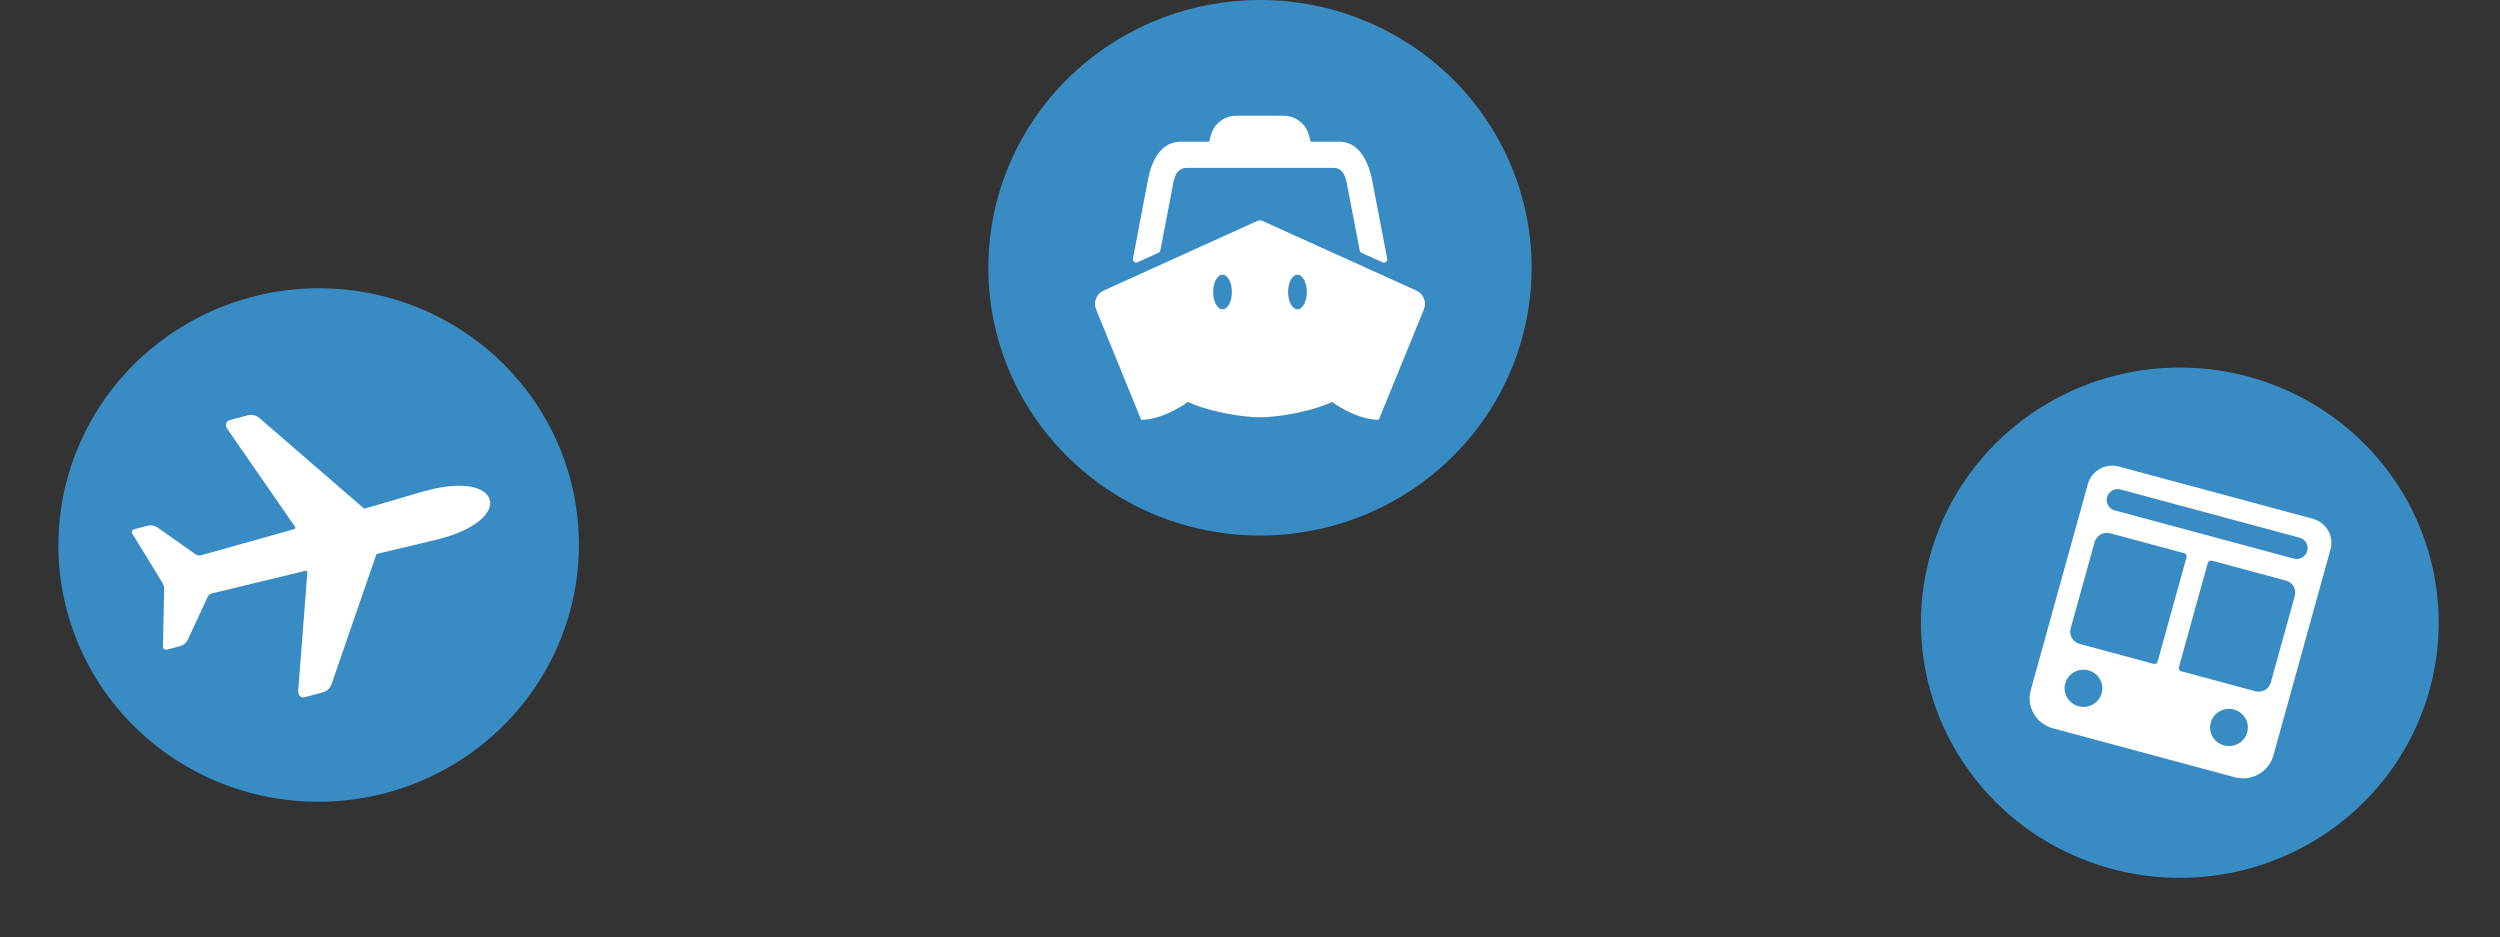 <svg width="1083" height="406" viewBox="0 0 1083 406" fill="none" xmlns="http://www.w3.org/2000/svg">
<rect x="0" y="0" width="1083" height="406" fill="#333333" stroke="none"/>
<ellipse cx="944.5" cy="270" rx="104.5" ry="101" fill="white"/>
<path d="M990.295 251.524L958.103 242.857C957.755 242.764 957.383 242.811 957.07 242.988C956.756 243.164 956.526 243.456 956.43 243.799L943.869 289.128C943.775 289.471 943.822 289.837 944.001 290.146C944.18 290.455 944.476 290.682 944.824 290.776L977.016 299.444C978.409 299.814 979.895 299.627 981.149 298.921C982.403 298.216 983.322 297.05 983.707 295.678L994.115 258.12C994.492 256.746 994.301 255.281 993.585 254.045C992.869 252.81 991.687 251.903 990.295 251.524Z" fill="#398CC3"/>
<path d="M967.097 307.211C965.562 306.928 963.977 307.083 962.528 307.658C961.08 308.234 959.829 309.206 958.923 310.46C958.017 311.714 957.494 313.198 957.416 314.735C957.338 316.273 957.708 317.8 958.482 319.137C959.257 320.474 960.403 321.564 961.786 322.28C963.169 322.995 964.731 323.305 966.287 323.174C967.843 323.043 969.328 322.475 970.568 321.538C971.807 320.602 972.748 319.335 973.281 317.888C973.683 316.788 973.838 315.616 973.735 314.451C973.633 313.287 973.275 312.159 972.687 311.144C972.099 310.129 971.295 309.252 970.33 308.573C969.365 307.894 968.262 307.429 967.097 307.211Z" fill="#398CC3"/>
<path d="M904.06 290.24C902.525 289.956 900.94 290.111 899.492 290.687C898.043 291.262 896.792 292.235 895.886 293.489C894.98 294.743 894.458 296.226 894.38 297.763C894.302 299.301 894.672 300.828 895.446 302.165C896.22 303.502 897.366 304.593 898.749 305.308C900.132 306.023 901.694 306.334 903.25 306.202C904.806 306.071 906.292 305.503 907.531 304.567C908.77 303.63 909.712 302.363 910.244 300.916C910.646 299.816 910.801 298.644 910.699 297.48C910.596 296.315 910.239 295.187 909.651 294.172C909.063 293.157 908.259 292.28 907.293 291.601C906.328 290.922 905.225 290.457 904.06 290.24Z" fill="#398CC3"/>
<path d="M946.278 239.673L914.151 231.024C912.74 230.65 911.236 230.84 909.967 231.554C908.698 232.269 907.767 233.448 907.376 234.836L897.004 272.265C896.624 273.656 896.818 275.139 897.542 276.39C898.267 277.641 899.464 278.558 900.872 278.943L932.998 287.593C933.347 287.685 933.718 287.638 934.031 287.462C934.345 287.286 934.575 286.994 934.671 286.651L947.233 241.322C947.327 240.979 947.279 240.613 947.1 240.304C946.921 239.995 946.625 239.768 946.278 239.673Z" fill="#398CC3"/>
<path d="M973.844 163.126C952.448 157.366 929.799 157.988 908.762 164.915C887.724 171.842 869.243 184.763 855.656 202.042C842.068 219.322 833.984 240.185 832.426 261.994C830.868 283.802 835.906 305.576 846.903 324.562C857.9 343.548 874.362 358.893 894.207 368.658C914.052 378.422 936.389 382.167 958.394 379.418C980.398 376.67 1001.08 367.551 1017.83 353.216C1034.57 338.881 1046.63 319.974 1052.48 298.884C1060.31 270.604 1056.43 240.413 1041.69 214.953C1026.94 189.494 1002.54 170.851 973.844 163.126ZM984.829 327.294C983.868 330.723 981.569 333.638 978.435 335.402C975.3 337.166 971.585 337.635 968.101 336.708L889.264 315.482C885.785 314.535 882.828 312.269 881.038 309.179C879.249 306.09 878.772 302.428 879.713 298.994L904.478 209.63C905.247 206.887 907.086 204.555 909.593 203.144C912.101 201.733 915.073 201.358 917.86 202.1L1001.95 224.74C1004.74 225.498 1007.1 227.311 1008.53 229.783C1009.97 232.254 1010.35 235.184 1009.59 237.931L984.829 327.294Z" fill="#398CC3"/>
<path d="M995.828 232.833L918.961 212.138C918.343 211.926 917.686 211.841 917.033 211.889C916.379 211.937 915.743 212.117 915.163 212.417C914.583 212.718 914.072 213.133 913.662 213.637C913.251 214.14 912.951 214.722 912.778 215.345C912.605 215.968 912.564 216.619 912.658 217.258C912.752 217.898 912.978 218.511 913.322 219.061C913.666 219.61 914.121 220.084 914.659 220.453C915.197 220.822 915.807 221.077 916.449 221.204L993.315 241.899C993.934 242.112 994.591 242.197 995.244 242.149C995.897 242.101 996.534 241.921 997.114 241.62C997.694 241.32 998.205 240.905 998.615 240.401C999.025 239.897 999.326 239.316 999.499 238.693C999.672 238.07 999.712 237.418 999.619 236.779C999.525 236.14 999.299 235.526 998.955 234.977C998.611 234.427 998.155 233.954 997.617 233.585C997.079 233.216 996.47 232.96 995.828 232.833Z" fill="#398CC3"/>
<ellipse cx="546.5" cy="116" rx="104.5" ry="101" fill="white"/>
<path d="M562.057 119C559.825 119 557.999 122.341 557.999 126.5C557.999 130.659 559.825 134 562.057 134C564.289 134 566.116 130.659 566.116 126.5C566.116 122.341 564.289 119 562.057 119Z" fill="#398CC3"/>
<path d="M529.592 119C527.36 119 525.534 122.341 525.534 126.5C525.534 130.659 527.36 134 529.592 134C531.824 134 533.65 130.659 533.65 126.5C533.65 122.341 531.824 119 529.592 119Z" fill="#398CC3"/>
<path d="M545.825 0C522.549 0 499.795 6.803 480.441 19.549C461.088 32.296 446.004 50.413 437.096 71.609C428.189 92.805 425.858 116.129 430.399 138.63C434.94 161.132 446.149 181.801 462.607 198.024C479.066 214.247 500.036 225.295 522.865 229.771C545.694 234.247 569.357 231.95 590.862 223.17C612.366 214.39 630.746 199.522 643.678 180.446C656.61 161.37 663.512 138.943 663.512 116C663.512 85.235 651.113 55.73 629.042 33.976C606.972 12.221 577.037 0 545.825 0ZM490.793 112.055L497.297 77.96C498.976 68.696 503.336 61.405 511.519 61.405H523.812L524.527 58.622C525.153 56.195 526.582 54.042 528.588 52.505C530.595 50.967 533.063 50.133 535.605 50.133H555.974C558.51 50.132 560.974 50.962 562.98 52.492C564.985 54.023 566.417 56.167 567.051 58.587L567.766 61.405H580.13C588.135 61.405 592.388 68.555 594.389 77.924V77.96L600.928 112.09C600.98 112.345 600.959 112.609 600.868 112.853C600.777 113.097 600.619 113.311 600.411 113.472C600.204 113.632 599.955 113.733 599.693 113.763C599.431 113.793 599.166 113.75 598.927 113.64L589.85 109.519C589.636 109.432 589.449 109.292 589.305 109.113C589.161 108.935 589.066 108.723 589.028 108.498L583.239 78.347C582.167 74.472 580.666 72.711 577.486 72.711H514.199C511.055 72.711 509.339 74.578 508.446 78.347L502.657 108.498C502.613 108.72 502.515 108.929 502.372 109.107C502.229 109.285 502.045 109.426 501.835 109.519L492.794 113.605C492.555 113.712 492.291 113.751 492.03 113.72C491.77 113.689 491.523 113.588 491.316 113.428C491.11 113.269 490.952 113.056 490.86 112.814C490.768 112.572 490.744 112.309 490.793 112.055ZM616.83 133.999L597.283 181.866C587.456 181.866 577.021 174.117 577.021 174.117C570.589 177.323 558.046 180.14 548.684 180.669C547.683 180.704 546.718 180.739 545.825 180.739C544.932 180.739 543.967 180.739 542.966 180.669C533.603 180.14 521.061 177.287 514.628 174.117C514.628 174.117 504.194 181.866 494.366 181.866L474.819 133.999C474.518 133.247 474.361 132.447 474.355 131.639C474.355 130.423 474.709 129.233 475.374 128.21C476.039 127.186 476.987 126.371 478.107 125.862L544.61 95.747C544.984 95.573 545.393 95.483 545.807 95.483C546.221 95.483 546.63 95.573 547.004 95.747L613.542 125.862C614.662 126.371 615.611 127.186 616.276 128.21C616.941 129.233 617.294 130.423 617.295 131.639C617.289 132.447 617.132 133.247 616.83 133.999Z" fill="#398CC3"/>
<ellipse cx="138.5" cy="235" rx="104.5" ry="101" fill="white"/>
<path d="M108.931 128.69C87.386 134.398 68.033 146.278 53.318 162.827C38.602 179.376 29.186 199.851 26.26 221.663C23.334 243.475 27.03 265.644 36.879 285.367C46.728 305.09 62.289 321.48 81.594 332.466C100.899 343.452 123.081 348.54 145.335 347.086C167.588 345.632 188.914 337.702 206.615 324.298C224.317 310.894 237.599 292.619 244.781 271.784C251.964 250.948 252.725 228.488 246.968 207.243C239.249 178.755 220.369 154.474 194.481 139.743C168.594 125.011 137.821 121.035 108.931 128.69ZM191.056 233.279C189.931 233.577 186.185 234.534 185.075 234.758L163.459 239.891C163.347 239.918 163.243 239.973 163.159 240.05C163.074 240.128 163.011 240.226 162.976 240.334L143.628 296.358C143.352 297.226 142.858 298.011 142.191 298.64C141.525 299.269 140.708 299.721 139.817 299.955L131.978 302.032C130.126 302.523 129.002 300.863 129.204 298.991L133.146 247.993C133.158 247.886 133.143 247.778 133.104 247.678C133.064 247.578 133.001 247.488 132.919 247.417C132.837 247.347 132.74 247.296 132.634 247.271C132.528 247.245 132.418 247.245 132.312 247.27L91.82 257.055C91.399 257.156 91.007 257.353 90.676 257.628C90.345 257.904 90.083 258.252 89.91 258.644L81.48 276.853C81.148 277.604 80.65 278.272 80.022 278.807C79.394 279.343 78.652 279.732 77.851 279.947L72.328 281.411C72.117 281.469 71.895 281.476 71.68 281.432C71.466 281.387 71.266 281.293 71.096 281.156C70.927 281.019 70.794 280.844 70.708 280.645C70.622 280.447 70.586 280.231 70.602 280.015L71.113 255.864C71.271 254.485 70.895 253.099 70.061 251.983L57.407 231.32C57.283 231.141 57.205 230.936 57.179 230.722C57.154 230.507 57.181 230.29 57.258 230.087C57.335 229.885 57.461 229.704 57.624 229.56C57.787 229.415 57.983 229.312 58.195 229.258L63.752 227.786C64.554 227.568 65.394 227.535 66.21 227.689C67.026 227.842 67.796 228.178 68.459 228.671L84.674 240.106C85.02 240.363 85.423 240.537 85.85 240.612C86.277 240.687 86.716 240.662 87.131 240.538L127.457 229.225C127.563 229.196 127.66 229.142 127.74 229.068C127.82 228.994 127.88 228.901 127.915 228.799C127.951 228.696 127.96 228.587 127.942 228.48C127.924 228.373 127.88 228.272 127.814 228.186L98.622 186.001C97.501 184.481 97.634 182.488 99.487 181.997L107.326 179.92C108.216 179.686 109.151 179.676 110.045 179.891C110.94 180.106 111.765 180.539 112.445 181.15L157.505 220.145C157.588 220.225 157.692 220.28 157.805 220.306C157.919 220.331 158.037 220.326 158.147 220.289L179.463 214.047C180.504 213.702 184.266 212.67 185.39 212.372C200.076 208.481 210.577 210.733 212.141 216.506C213.706 222.278 205.708 229.396 191.056 233.279Z" fill="#398CC3"/>
</svg>
